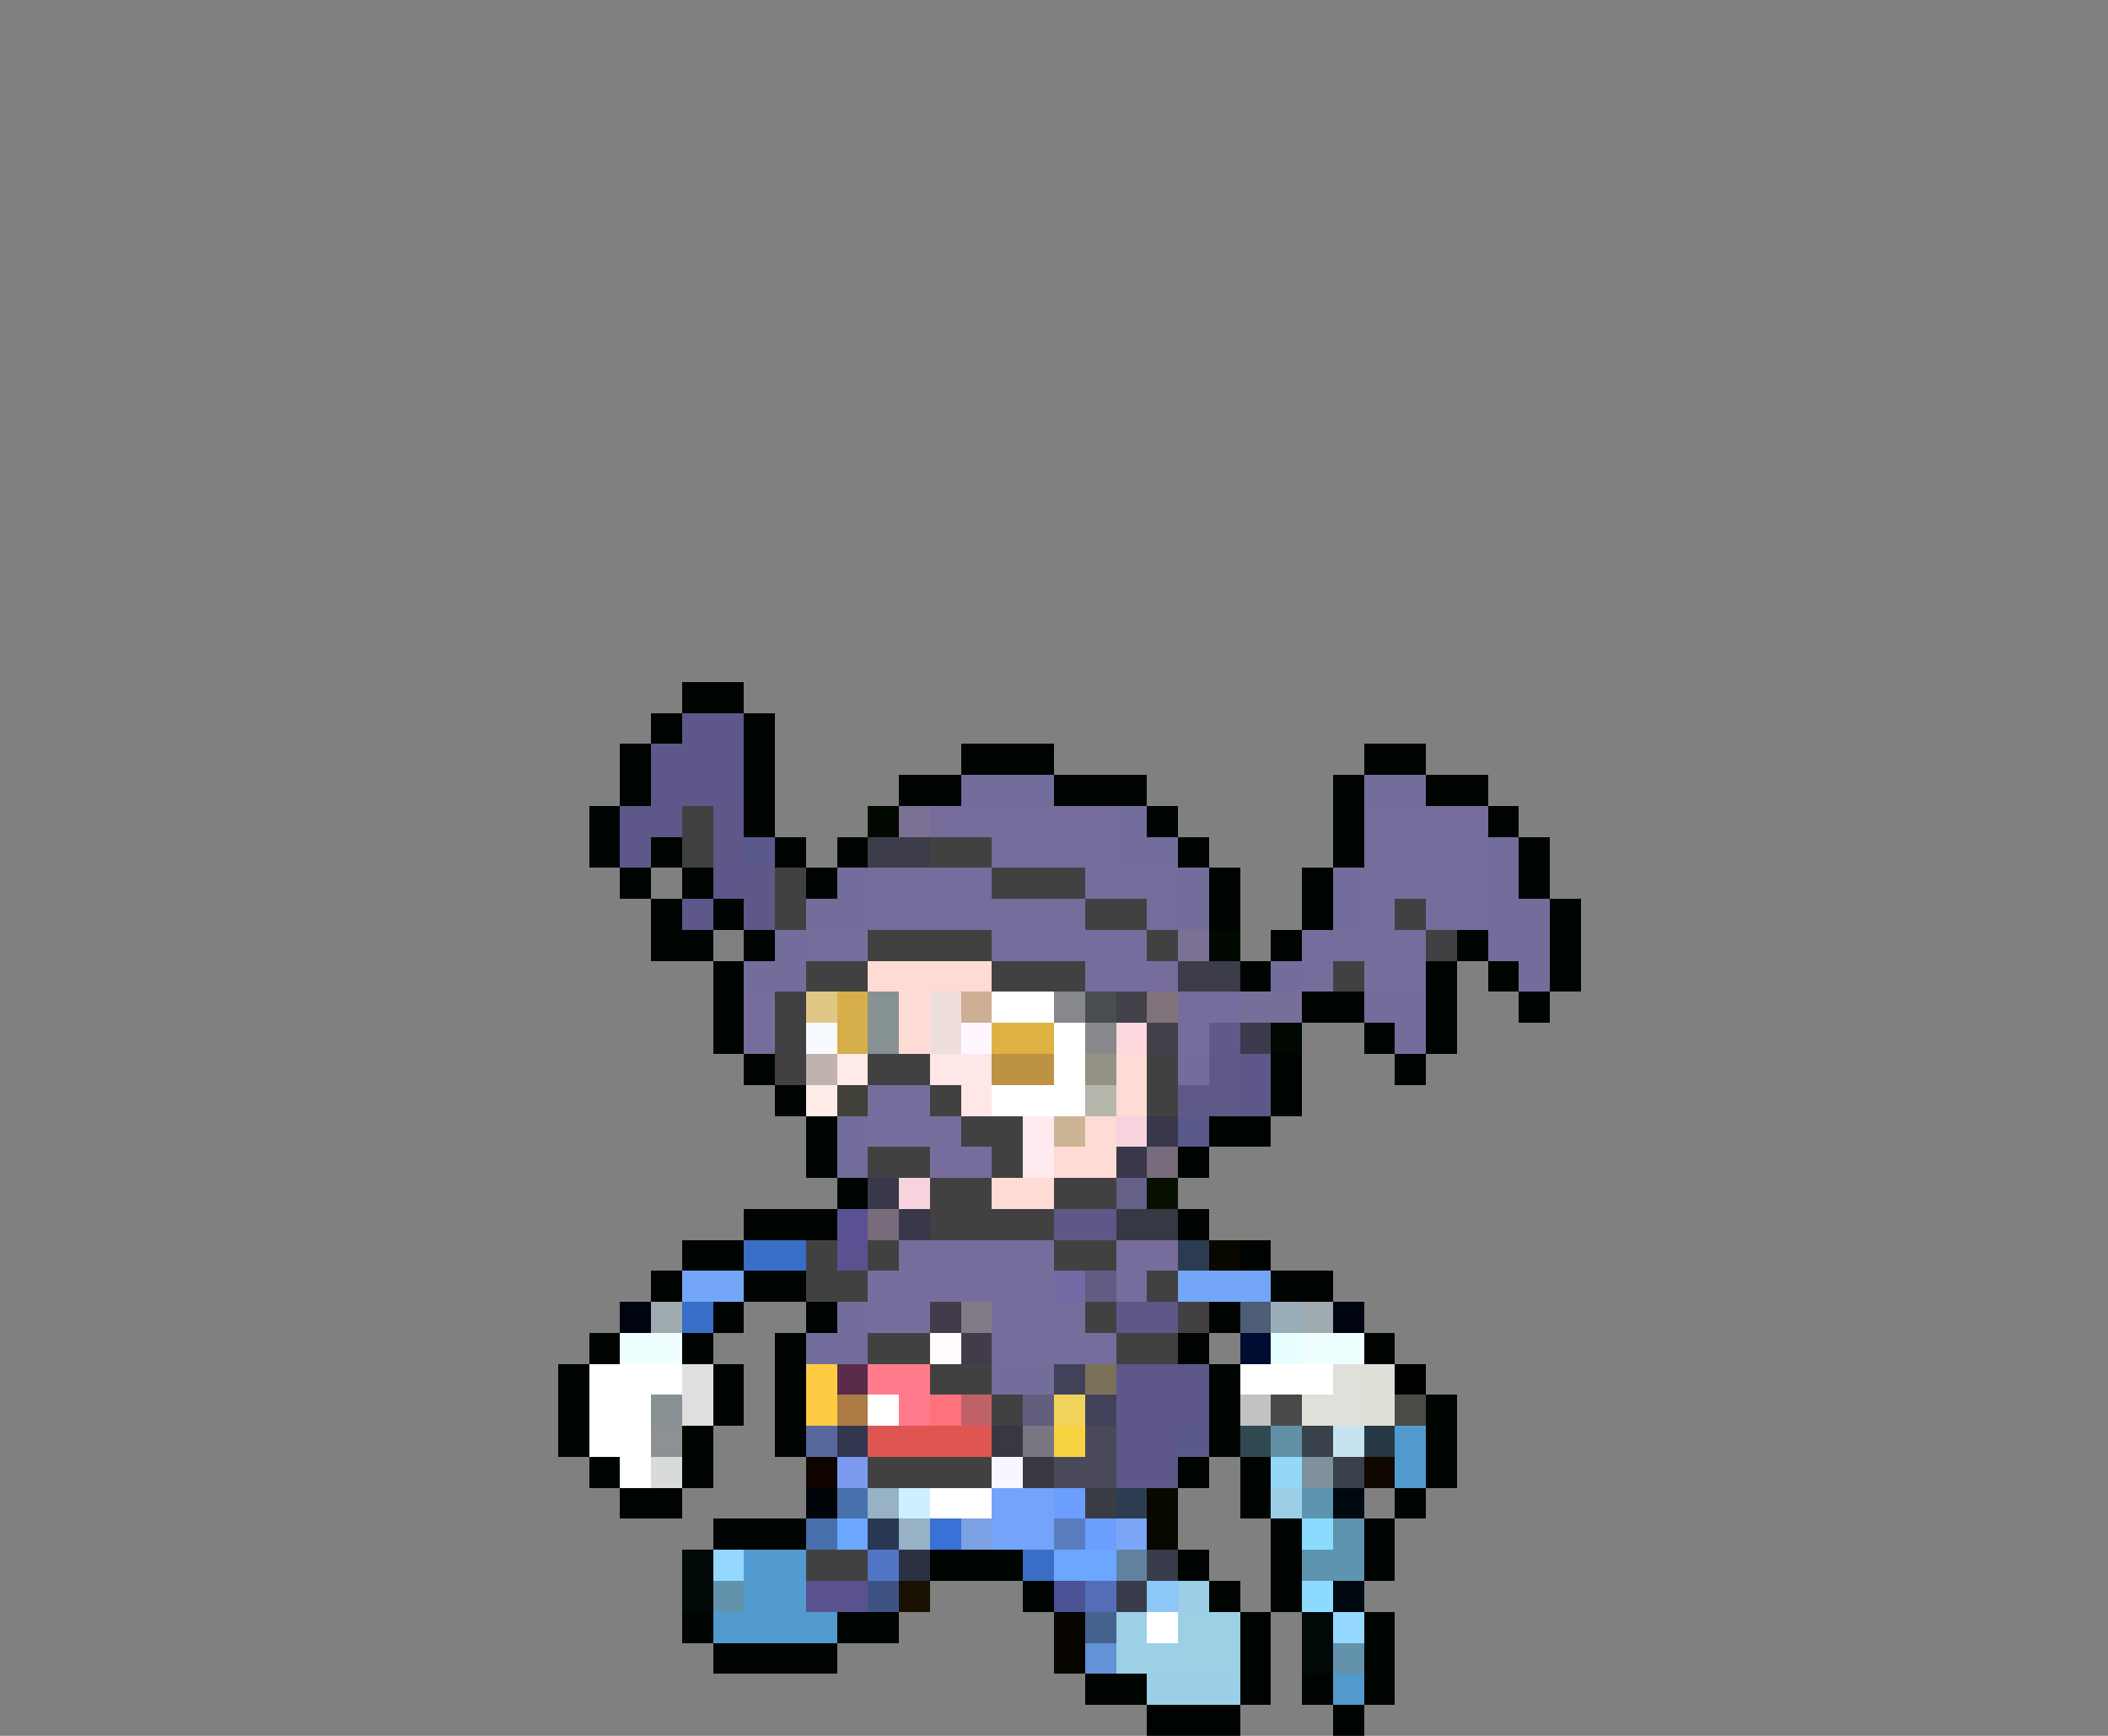 <svg xmlns="http://www.w3.org/2000/svg" viewBox="0 -0.5 68 56" shape-rendering="crispEdges">
<rect x="0" y="-0.5" width="68" height="56" fill="#808080" stroke="none"/>
<path stroke="#000400" d="M22 22h2M21 23h1M24 23h1M20 24h1M24 24h1M31 24h3M44 24h2M20 25h1M24 25h1M29 25h2M34 25h3M43 25h1M46 25h2M19 26h1M24 26h1M37 26h1M43 26h1M48 26h1M19 27h1M21 27h1M25 27h1M27 27h1M38 27h1M43 27h1M49 27h1M20 28h1M22 28h1M26 28h1M39 28h1M42 28h1M49 28h1M21 29h1M23 29h1M39 29h1M42 29h1M50 29h1M21 30h2M24 30h1M41 30h1M47 30h1M50 30h1M23 31h1M40 31h1M46 31h1M48 31h1M50 31h1M23 32h1M42 32h2M46 32h1M49 32h1M23 33h1M44 33h1M46 33h1M24 34h1M41 34h1M45 34h1M25 35h1M41 35h1M26 36h1M39 36h2M26 37h1M38 37h1M27 38h1M24 39h3M38 39h1M22 40h2M40 40h1M21 41h1M24 41h2M41 41h2M23 42h1M26 42h1M39 42h1M19 43h1M22 43h1M25 43h1M38 43h1M44 43h1M18 44h1M23 44h1M25 44h1M39 44h1M18 45h1M23 45h1M25 45h1M39 45h1M46 45h1M18 46h1M22 46h1M25 46h1M39 46h1M46 46h1M19 47h1M22 47h1M38 47h1M40 47h1M46 47h1M20 48h2M40 48h1M45 48h1M23 49h3M41 49h1M44 49h1M30 50h3M38 50h1M41 50h1M44 50h1M33 51h1M39 51h1M41 51h1M22 52h1M27 52h2M40 52h1M44 52h1M23 53h4M40 53h1M44 53h1M35 54h2M40 54h1M42 54h1M44 54h1M37 55h3M43 55h1" />
<path stroke="#5d5889" d="M22 23h2M21 24h3M21 25h3M20 26h2M20 27h1M23 28h1M22 29h1M40 34h1M40 35h1M36 44h3M36 45h3M36 46h2M36 47h2" />
<path stroke="#736d9c" d="M31 25h3M44 25h2M36 26h1M36 27h2M48 27h1M27 28h1M38 28h1M43 28h1M48 28h1M26 29h2M38 29h1M43 29h1M48 29h2M25 30h1M48 30h2M24 31h2M41 31h1M49 31h1M44 32h2M45 33h1M38 34h1M27 36h1M27 37h1M27 42h1M26 43h2M32 44h2" />
<path stroke="#424142" d="M22 26h1M22 27h1M30 27h2M25 28h1M32 28h3M25 29h1M35 29h2M45 29h1M28 30h4M37 30h1M26 31h2M32 31h3M43 31h1M25 32h1M25 33h1M28 34h2M37 34h1M30 35h1M37 35h1M31 36h2M28 37h2M32 37h1M30 38h2M34 38h2M30 39h4M26 40h1M28 40h1M34 40h2M26 41h2M37 41h1M35 42h1M28 43h2M36 43h2M30 44h2M32 45h1M28 47h4M26 50h2" />
<path stroke="#5e5788" d="M23 26h1M23 27h1M24 28h1M24 29h1M34 39h2M36 42h2" />
<path stroke="#000800" d="M28 26h1M39 30h1M41 33h1" />
<path stroke="#7b7194" d="M29 26h1M38 30h1" />
<path stroke="#776d9c" d="M30 26h2M35 28h3M44 28h2M32 29h3M37 29h1M44 29h1M26 30h2M32 30h5M42 30h2M35 31h3M42 31h1M24 32h1M24 33h1M28 35h2M28 36h3M30 37h2M29 40h1M36 40h2M28 41h2M36 41h1M28 42h2M34 42h1M34 43h2" />
<path stroke="#766d9c" d="M32 26h4M44 26h4M32 27h4M44 27h4M28 28h4M46 28h2M28 29h4M46 29h2M44 30h2M44 31h2M30 40h4M30 41h4M32 42h2M32 43h2" />
<path stroke="#5a598c" d="M24 27h1M38 36h1M38 46h1" />
<path stroke="#3d3c4a" d="M28 27h2M38 31h2" />
<path stroke="#424042" d="M46 30h1M25 34h1M38 42h1" />
<path stroke="#ffdbd6" d="M28 31h4M29 32h1M29 33h1M36 34h1M36 35h1M35 36h1M34 37h2M32 38h2" />
<path stroke="#e1c786" d="M26 32h1" />
<path stroke="#d6ae4a" d="M27 32h1M27 33h1" />
<path stroke="#869194" d="M28 32h1M28 33h1" />
<path stroke="#eededb" d="M30 32h1M30 33h1" />
<path stroke="#ceae94" d="M31 32h1" />
<path stroke="#ffffff" d="M32 32h2M34 33h1M34 34h1M32 35h3M19 44h3M40 44h3M19 45h2M28 45h1M19 46h2M20 47h1M30 48h2M37 52h1" />
<path stroke="#86888b" d="M34 32h1M35 33h1" />
<path stroke="#4a4d52" d="M35 32h1" />
<path stroke="#42414a" d="M36 32h1M37 33h1" />
<path stroke="#81737b" d="M37 32h1" />
<path stroke="#766d9f" d="M38 32h2M38 33h1" />
<path stroke="#786e9a" d="M40 32h2" />
<path stroke="#f7fbff" d="M26 33h1" />
<path stroke="#fff7ff" d="M31 33h1" />
<path stroke="#deb242" d="M32 33h2" />
<path stroke="#ffd7de" d="M36 33h1" />
<path stroke="#605989" d="M39 33h1" />
<path stroke="#3c3b4d" d="M40 33h1" />
<path stroke="#c0b2ad" d="M26 34h1" />
<path stroke="#ffebe7" d="M27 34h1M26 35h1" />
<path stroke="#ffe7e7" d="M30 34h2M31 35h1" />
<path stroke="#bd9242" d="M32 34h2" />
<path stroke="#949284" d="M35 34h1" />
<path stroke="#5e5987" d="M39 34h1M38 35h2" />
<path stroke="#424139" d="M27 35h1" />
<path stroke="#b7b6ad" d="M35 35h1" />
<path stroke="#ffebef" d="M33 36h1M33 37h1" />
<path stroke="#cbb594" d="M34 36h1" />
<path stroke="#f7d3de" d="M36 36h1M29 38h1" />
<path stroke="#39384a" d="M37 36h1M36 37h1M28 38h1M29 39h1" />
<path stroke="#786b7b" d="M37 37h1M28 39h1" />
<path stroke="#656189" d="M36 38h1" />
<path stroke="#081000" d="M37 38h1" />
<path stroke="#5a5194" d="M27 39h1" />
<path stroke="#363844" d="M36 39h2" />
<path stroke="#396dc6" d="M24 40h2M22 42h1M33 50h1" />
<path stroke="#5a5190" d="M27 40h1M26 51h2" />
<path stroke="#2b3c52" d="M38 40h1" />
<path stroke="#080800" d="M39 40h1M37 48h1M37 49h1" />
<path stroke="#73a6f7" d="M22 41h2M38 41h3" />
<path stroke="#7369a5" d="M34 41h1" />
<path stroke="#625b84" d="M35 41h1" />
<path stroke="#000410" d="M20 42h1M43 42h1" />
<path stroke="#9fabaf" d="M21 42h1M42 42h1" />
<path stroke="#423c4a" d="M30 42h1M31 43h1" />
<path stroke="#817b86" d="M31 42h1" />
<path stroke="#4d5d75" d="M40 42h1" />
<path stroke="#9aaeba" d="M41 42h1" />
<path stroke="#efffff" d="M20 43h2M42 43h2" />
<path stroke="#fffbff" d="M30 43h1" />
<path stroke="#000c31" d="M40 43h1" />
<path stroke="#e7ffff" d="M41 43h1" />
<path stroke="#dedfde" d="M22 44h1M22 45h1" />
<path stroke="#ffcb42" d="M26 44h1M26 45h1" />
<path stroke="#5a2c4a" d="M27 44h1" />
<path stroke="#ff7a8b" d="M28 44h2M29 45h1" />
<path stroke="#42415a" d="M34 44h1M35 45h1" />
<path stroke="#7b715a" d="M35 44h1" />
<path stroke="#dee1da" d="M43 44h1M42 45h2" />
<path stroke="#dedfd6" d="M44 44h1M44 45h1" />
<path stroke="#000000" d="M45 44h1" />
<path stroke="#879194" d="M21 45h1" />
<path stroke="#ac7b46" d="M27 45h1" />
<path stroke="#ff717b" d="M30 45h1" />
<path stroke="#c06168" d="M31 45h1" />
<path stroke="#625e7e" d="M33 45h1" />
<path stroke="#efd35a" d="M34 45h1" />
<path stroke="#c2c2c2" d="M40 45h1" />
<path stroke="#4a494a" d="M41 45h1" />
<path stroke="#4a4a47" d="M45 45h1" />
<path stroke="#8c9294" d="M21 46h1" />
<path stroke="#57689f" d="M26 46h1" />
<path stroke="#33364f" d="M27 46h1" />
<path stroke="#de5552" d="M28 46h4" />
<path stroke="#393842" d="M32 46h1M33 47h1" />
<path stroke="#787781" d="M33 46h1" />
<path stroke="#f7d342" d="M34 46h1" />
<path stroke="#4a495a" d="M35 46h1M34 47h2" />
<path stroke="#314a52" d="M40 46h1" />
<path stroke="#6290a4" d="M41 46h1" />
<path stroke="#39414a" d="M42 46h1M43 47h1" />
<path stroke="#c6e3ef" d="M43 46h1" />
<path stroke="#263844" d="M44 46h1" />
<path stroke="#529ace" d="M45 46h1M45 47h1M23 52h4M43 54h1" />
<path stroke="#d8dadb" d="M21 47h1" />
<path stroke="#100400" d="M26 47h1" />
<path stroke="#7b9aef" d="M27 47h1" />
<path stroke="#f7f7ff" d="M32 47h1" />
<path stroke="#94d7f7" d="M41 47h1" />
<path stroke="#7f929c" d="M42 47h1" />
<path stroke="#100800" d="M44 47h1" />
<path stroke="#000408" d="M26 48h1" />
<path stroke="#4770ac" d="M27 48h1M26 49h1" />
<path stroke="#97b2c5" d="M28 48h1M29 49h1" />
<path stroke="#ceefff" d="M29 48h1" />
<path stroke="#73a4f9" d="M32 48h2M32 49h2" />
<path stroke="#6b9eff" d="M34 48h1M35 49h1" />
<path stroke="#393c42" d="M35 48h1" />
<path stroke="#2e3c52" d="M36 48h1" />
<path stroke="#9ccfe7" d="M41 48h1M38 51h1M37 54h3" />
<path stroke="#5d94af" d="M42 48h1M43 49h1M42 50h2" />
<path stroke="#000810" d="M43 48h1M43 51h1" />
<path stroke="#6ba6ff" d="M27 49h1M34 50h2" />
<path stroke="#293852" d="M28 49h1" />
<path stroke="#3971d6" d="M30 49h1" />
<path stroke="#7ba0e3" d="M31 49h1" />
<path stroke="#5a7dc0" d="M34 49h1" />
<path stroke="#7ba6f7" d="M36 49h1" />
<path stroke="#8cdbff" d="M42 49h1M42 51h1" />
<path stroke="#000808" d="M22 50h1M22 51h1M42 52h1M42 53h1" />
<path stroke="#94d7ff" d="M23 50h1M43 52h1" />
<path stroke="#529ad0" d="M24 50h2M24 51h2" />
<path stroke="#5275c6" d="M28 50h1" />
<path stroke="#2b3142" d="M29 50h1" />
<path stroke="#6281a0" d="M36 50h1" />
<path stroke="#393c4a" d="M37 50h1M36 51h1" />
<path stroke="#6292ac" d="M23 51h1M43 53h1" />
<path stroke="#3e5384" d="M28 51h1" />
<path stroke="#181000" d="M29 51h1" />
<path stroke="#4a5194" d="M34 51h1" />
<path stroke="#556db7" d="M35 51h1" />
<path stroke="#8cc7f7" d="M37 51h1" />
<path stroke="#080400" d="M34 52h1M34 53h1" />
<path stroke="#44628e" d="M35 52h1" />
<path stroke="#9cd0e6" d="M36 52h1M36 53h2" />
<path stroke="#9cd0e4" d="M38 52h2M38 53h2" />
<path stroke="#6392d6" d="M35 53h1" />
</svg>